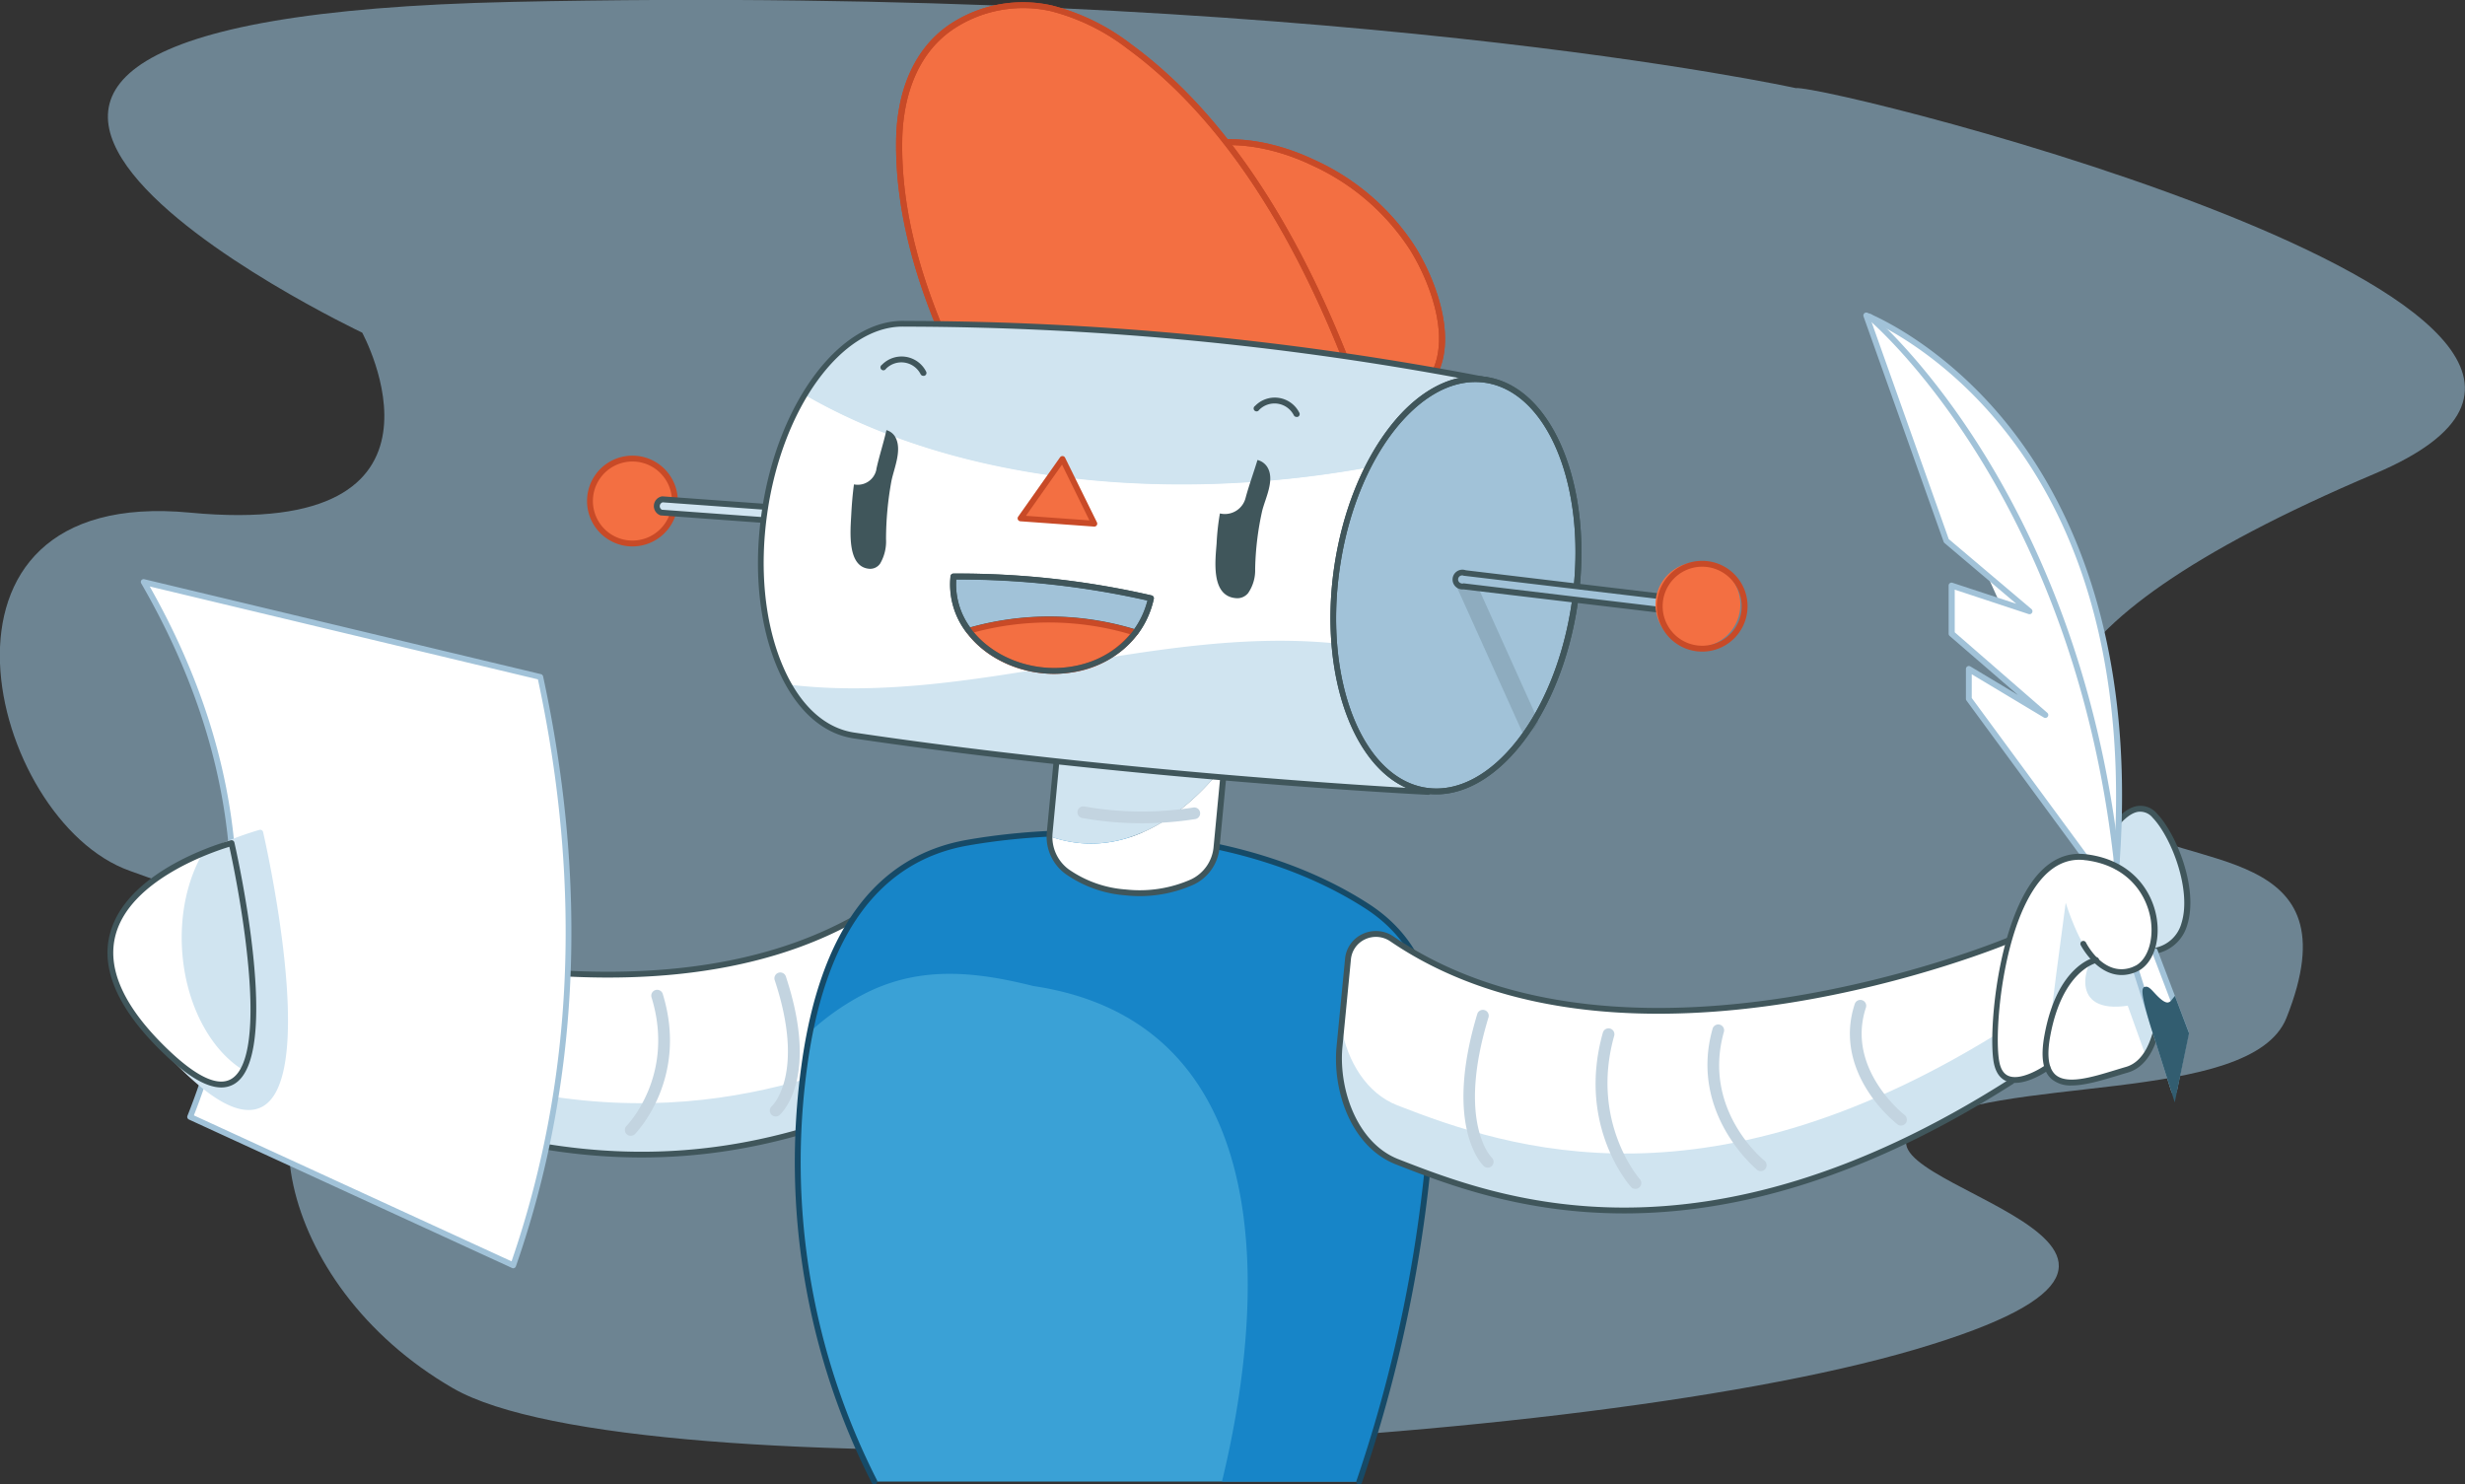 <svg id="Layer_1" data-name="Layer 1" xmlns="http://www.w3.org/2000/svg" viewBox="0 0 612.64 368.93"><rect x="0" y="0" width="612.64" height="368.93" fill="#333333" stroke="none"/><defs><style>.cls-1{fill:#a9d7f3;opacity:0.5;}.cls-1,.cls-14{isolation:isolate;}.cls-2{fill:#fff;}.cls-3{fill:#d0e4f0;}.cls-4{fill:#40565b;}.cls-5{fill:#c3d4e0;}.cls-6{fill:#3aa1d6;}.cls-7{fill:#1785c8;}.cls-8{fill:#164a67;}.cls-9{fill:#a1c2d8;}.cls-10{fill:#d0e4f1;}.cls-11{fill:#325d70;}.cls-12{fill:#f36f42;}.cls-13{fill:#c84a27;}.cls-14{opacity:0.2;}</style></defs><title>Products-core-v2-K-12 ELA-hero</title><path class="cls-1" d="M456.51,35.43c8.48-.9,237.2,56.25,144,95.77s-88.32,67.62-64.07,86.16c16.68,12.76,59.36,5.61,42,49.15-8.78,22-73.22,13.74-92.23,27.53s89,28.62,0,54.85-318.45,35.61-363.42,9.66S69.48,279.3,100.2,271.26s-22.89-28.9-57.82-41.33-55.95-95.74,15-89S100.2,96.2,100.2,96.2-64.31,18.36,137.5,14,456.51,35.43,456.51,35.43Z" transform="translate(-10.18 -13.53)"/><path class="cls-2" d="M75.53,239.85s92.69,36.07,150.83-.25c4.38-2.74,10.34-.23,10.77,4.62L239.22,264c.9,10-3.94,21.86-14.15,25.51-27.68,9.9-76.77,24.9-150.08-18" transform="translate(-10.18 -13.53)"/><path class="cls-3" d="M225.07,276.89c7.53-2.69,12.12-9.84,13.66-17.42l.48,4.58c.9,10-3.94,21.86-14.15,25.51-27.68,9.9-76.77,24.9-150.08-18L75.21,259C148.39,301.75,197.42,286.78,225.07,276.89Z" transform="translate(-10.18 -13.53)"/><path class="cls-4" d="M169.63,301.19c-25.13,0-56.8-6.67-95-29a.73.73,0,0,1,.74-1.26c75.73,44.35,125.53,26.54,149.46,18,7.65-2.74,14.8-12.12,13.67-24.76l-2.09-19.82a5.42,5.42,0,0,0-3.12-4.4,6.76,6.76,0,0,0-6.54.32c-57.78,36.1-150.55.68-151.48.31a.73.73,0,0,1,.53-1.36c.92.36,93,35.52,150.18-.19a8.22,8.22,0,0,1,8-.39,6.84,6.84,0,0,1,3.92,5.56L239.95,264c.91,10.14-3.83,22.41-14.63,26.27C213.26,294.55,194.7,301.19,169.63,301.19Z" transform="translate(-10.18 -13.53)"/><path class="cls-5" d="M102,281.57a1.46,1.46,0,0,1-.84-2.65c.59-.42,14.32-10.32,9.41-23.88a1.46,1.46,0,1,1,2.74-1C119,269.71,103,281.19,102.81,281.3A1.45,1.45,0,0,1,102,281.57Z" transform="translate(-10.18 -13.53)"/><path class="cls-5" d="M136.24,291.79a1.46,1.46,0,0,1-.87-2.63c.62-.46,15.1-11.47,9.89-28.59a1.46,1.46,0,0,1,2.79-.85c5.81,19.11-10.78,31.65-10.95,31.78A1.45,1.45,0,0,1,136.24,291.79Z" transform="translate(-10.18 -13.53)"/><path class="cls-5" d="M166.89,295.81a1.46,1.46,0,0,1-1-2.47c.5-.51,12.08-12.75,6.24-31.87a1.46,1.46,0,1,1,2.79-.85c6.36,20.82-6.39,34.2-6.94,34.76A1.45,1.45,0,0,1,166.89,295.81Z" transform="translate(-10.18 -13.53)"/><path class="cls-5" d="M203,291a1.46,1.46,0,0,1-1-2.55c.15-.13,8.42-8.07.75-31.25a1.46,1.46,0,1,1,2.77-.91c8.37,25.32-1.18,34-1.59,34.36A1.45,1.45,0,0,1,203,291Z" transform="translate(-10.18 -13.53)"/><path class="cls-6" d="M227.49,381.74a175.84,175.84,0,0,1-17.36-103.67c3.29-23.75,12.72-50.24,40.47-55.12,32.36-5.65,71.53-2.15,99.32,15.76,12.94,8.35,17.06,21,16.8,35.44A350.55,350.55,0,0,1,348,381.74" transform="translate(-10.18 -13.53)"/><path class="cls-7" d="M250.6,222.93c32.36-5.65,71.53-2.15,99.32,15.76,12.94,8.35,17.06,21,16.8,35.44A350.55,350.55,0,0,1,348,381.74H313.88C326,331.83,326.13,267.4,267,258.58c-13.86-3.46-27.72-5.2-41.58,1.73a61.59,61.59,0,0,0-13.86,9.6C215.81,248.59,226,227.23,250.6,222.93Z" transform="translate(-10.18 -13.53)"/><path class="cls-8" d="M348,382.47a.71.71,0,0,1-.23,0,.73.73,0,0,1-.46-.92A349.27,349.27,0,0,0,366,274.14c.29-16.09-5.1-27.48-16.47-34.82-29.61-19.09-70.46-20.61-98.8-15.66-22,3.87-35.4,22.21-39.87,54.51a174.32,174.32,0,0,0,17.29,103.24.73.73,0,0,1-1.3.66A175.77,175.77,0,0,1,209.41,278c4.57-33,18.39-51.75,41.06-55.74,28.62-5,69.87-3.45,99.84,15.87,11.83,7.63,17.44,19.43,17.14,36.07A350.77,350.77,0,0,1,348.67,382,.73.73,0,0,1,348,382.47Z" transform="translate(-10.18 -13.53)"/><path class="cls-2" d="M314.37,203.77l-1.94,20.29a10.57,10.57,0,0,1-6,8.66,32.1,32.1,0,0,1-16.56,2.58,29,29,0,0,1-14.52-5.2,10.65,10.65,0,0,1-4.38-8.78C288,227.49,303.7,217.47,314.37,203.77Z" transform="translate(-10.18 -13.53)"/><path class="cls-3" d="M274.14,187.38l41.44,3.95-1.18,12.42c-10.69,13.7-26.42,23.73-43.43,17.6v-.9Z" transform="translate(-10.18 -13.53)"/><path class="cls-4" d="M293.42,236.24a32.81,32.81,0,0,1-3.58-.2A29.72,29.72,0,0,1,275,230.72a11.45,11.45,0,0,1-4.65-10.33l3.15-33.05a.73.73,0,0,1,.8-.66l41.44,3.95a.73.73,0,0,1,.66.79l-3.12,32.72a11.32,11.32,0,0,1-6.46,9.25A32.89,32.89,0,0,1,293.42,236.24Zm-18.56-48-3.08,32.33h0a10,10,0,0,0,4,9A28.29,28.29,0,0,0,290,234.59a31.45,31.45,0,0,0,16.21-2.52A9.86,9.86,0,0,0,311.8,224l3.05-32Zm-3.81,32.26h0Z" transform="translate(-10.18 -13.53)"/><path class="cls-5" d="M294,218.13a85,85,0,0,1-14.92-1.32,1.46,1.46,0,0,1,.51-2.87,82.11,82.11,0,0,0,27.1.29,1.46,1.46,0,1,1,.45,2.88A85.09,85.09,0,0,1,294,218.13Z" transform="translate(-10.18 -13.53)"/><path class="cls-2" d="M137.75,328,57.44,291.09C74.9,247.24,71.77,203,45.92,158.18l98.57,23.59C155.49,232.71,153.93,281.57,137.75,328Z" transform="translate(-10.18 -13.53)"/><path class="cls-9" d="M137.75,328.73a.72.72,0,0,1-.3-.07l-80.31-36.9a.73.73,0,0,1-.37-.93c17.57-44.15,13.71-88.65-11.47-132.28a.72.72,0,0,1,0-.8.73.73,0,0,1,.75-.27l98.57,23.59a.73.73,0,0,1,.54.55c11.26,52.12,9,101.45-6.76,146.62a.73.73,0,0,1-.69.49Zm-79.38-38L137.32,327c15.37-44.57,17.58-93.23,6.55-144.63L47.39,159.28C71.94,202.63,75.63,246.84,58.37,290.72Z" transform="translate(-10.18 -13.53)"/><path class="cls-10" d="M74.85,220.45s-61.13,16.33-20,57.46C97.94,321,74.85,220.45,74.85,220.45Z" transform="translate(-10.18 -13.53)"/><path class="cls-10" d="M71.94,289.39c-4.46,0-10.27-3.63-17.61-11C42.6,266.69,38,255.77,40.61,246c2-7.58,8.59-14.52,18.95-20.08a79.59,79.59,0,0,1,15.11-6.15.73.73,0,0,1,.9.54c.57,2.47,13.73,60.55-.15,68.23A7.06,7.06,0,0,1,71.94,289.39Zm2.37-68c-4.47,1.35-28,9.14-32.3,25-2.48,9.25,2,19.69,13.35,31,8.78,8.78,15.29,12.09,19.35,9.85,5.26-2.91,6.86-15.29,4.61-35.8C77.81,237.75,75,224.6,74.31,221.37Z" transform="translate(-10.18 -13.53)"/><path class="cls-2" d="M67.73,223.06S14,237.42,50.14,273.6C88,311.51,67.73,223.06,67.73,223.06Z" transform="translate(-10.18 -13.53)"/><path class="cls-3" d="M70.61,279.47c7.11-12.91-2.88-56.41-2.88-56.41a63.73,63.73,0,0,0-7.19,2.54c-3.67,6.38-5.66,14.81-5.11,23.93C56.25,263,62.39,274.39,70.61,279.47Z" transform="translate(-10.18 -13.53)"/><path class="cls-4" d="M65.17,283.79c-3.95,0-9.08-3.2-15.55-9.67-10.35-10.35-14.41-20-12.09-28.62,4.32-16.1,29-22.86,30-23.14a.73.73,0,0,1,.9.54c.5,2.17,12.09,53.32-.17,60.11A6.29,6.29,0,0,1,65.17,283.79Zm2-59.81c-4.14,1.26-24.56,8.1-28.26,21.9-2.17,8.11,1.77,17.26,11.72,27.21,7.69,7.69,13.38,10.6,16.92,8.65,4.6-2.54,6-13.41,4-31.41C70.26,238.41,67.85,227,67.19,224Z" transform="translate(-10.18 -13.53)"/><path class="cls-2" d="M509.56,247.16s-94.29,40-153.43-.28a7,7,0,0,0-11,5.12L343,274c-.91,11.11,4,24.24,14.39,28.29,28.15,11,78.09,27.61,152.66-20" transform="translate(-10.18 -13.53)"/><path class="cls-3" d="M357.44,288.22c-7.66-3-12.33-10.91-13.9-19.32L343,274c-.91,11.11,4,24.24,14.39,28.29,28.15,11,78.09,27.61,152.66-20l-.21-13.91C435.44,315.79,385.57,299.19,357.44,288.22Z" transform="translate(-10.18 -13.53)"/><path class="cls-4" d="M413.84,315.09c-25.51,0-44.4-7.36-56.66-12.15-11-4.27-15.77-17.84-14.85-29l2.13-22a7.56,7.56,0,0,1,4.32-6.27,7.75,7.75,0,0,1,7.78.62c58.13,39.59,151.79.61,152.73.21a.73.73,0,0,1,.57,1.34c-.95.4-95.34,39.69-154.12-.35a6.31,6.31,0,0,0-6.33-.5,6.13,6.13,0,0,0-3.49,5.08l-2.13,22c-.85,10.38,3.74,23.56,13.93,27.54,24.34,9.49,75,29.24,152-19.94a.73.73,0,1,1,.79,1.23C471.63,307.69,439.41,315.09,413.84,315.09Z" transform="translate(-10.18 -13.53)"/><path class="cls-5" d="M482.66,293.26a1.45,1.45,0,0,1-.89-.3,35.42,35.42,0,0,1-7.44-8.4c-4.44-7-5.54-14.43-3.16-21.57a1.46,1.46,0,0,1,2.77.92c-5.07,15.24,9.46,26.62,9.61,26.73a1.46,1.46,0,0,1-.89,2.61Z" transform="translate(-10.18 -13.53)"/><path class="cls-5" d="M447.8,304.59a1.45,1.45,0,0,1-.91-.32c-.17-.14-17-14-11.09-35a1.46,1.46,0,1,1,2.81.78c-5.34,19.15,9.48,31.43,10.11,31.94a1.46,1.46,0,0,1-.92,2.59Z" transform="translate(-10.18 -13.53)"/><path class="cls-5" d="M416.63,309a1.45,1.45,0,0,1-1.09-.49c-.55-.62-13.44-15.37-7-38.31a1.46,1.46,0,1,1,2.81.79c-6,21.42,6.26,35.44,6.38,35.58a1.46,1.46,0,0,1-1.09,2.43Z" transform="translate(-10.18 -13.53)"/><path class="cls-5" d="M379.93,303.72a1.45,1.45,0,0,1-1-.4c-.41-.39-10-9.93-1.58-37.85a1.46,1.46,0,0,1,2.79.85c-8,26.21.71,34.8.79,34.89a1.46,1.46,0,0,1-1,2.52Z" transform="translate(-10.18 -13.53)"/><path class="cls-2" d="M475,92.34s50.91,42,61.27,135.16" transform="translate(-10.18 -13.53)"/><path class="cls-3" d="M531.09,226.46s7.75-17.39,14.63-10.22,14.05,30.71,0,33.6" transform="translate(-10.18 -13.53)"/><path class="cls-2" d="M527.95,248s4.93,9.85,13,6.32,7.17-25.58-12.54-27.82-23.74,42.11-21.95,51.07,10.75,2.24,10.75,2.24l11.66-13.29,3.81-13" transform="translate(-10.18 -13.53)"/><path class="cls-2" d="M547.2,258.05s.9,18.66-8.5,21.35-22.85,8.51-19.71-8.51,12-18.73,12-18.73" transform="translate(-10.18 -13.53)"/><path class="cls-3" d="M542,254.36s9.06,6.24.46,8.41c-18.18,4.59-14.32-8.87-12-11.27l4.49,3.42Z" transform="translate(-10.18 -13.53)"/><path class="cls-3" d="M523.58,237.88s3.36,11,7.46,14.28c0,0-8.5,2-11.17,15.75C518.7,274,523.58,237.88,523.58,237.88Z" transform="translate(-10.18 -13.53)"/><polygon class="cls-3" points="536.73 255.26 533.25 262.29 527.02 244.94 532.34 243.03 536.73 255.26"/><path class="cls-4" d="M545.71,250.56a.73.73,0,0,1-.15-1.44,8.53,8.53,0,0,0,6.81-6.22c2.54-8.17-2.53-21.3-7.19-26.16a4,4,0,0,0-3.65-1.45c-4.16.72-8.47,8.52-9.78,11.47a.73.73,0,0,1-1.33-.59c.21-.46,5.1-11.3,10.86-12.31a5.38,5.38,0,0,1,5,1.88c4.85,5.05,10.32,18.64,7.53,27.6a10,10,0,0,1-7.91,7.21Z" transform="translate(-10.18 -13.53)"/><path class="cls-4" d="M525.05,283.29a7.34,7.34,0,0,1-5-1.6c-2.17-1.93-2.74-5.51-1.74-10.94,3.19-17.31,12.25-19.24,12.63-19.32a.73.73,0,1,1,.27,1.43c-.08,0-8.48,1.9-11.47,18.15-.89,4.82-.46,8,1.27,9.59,2.85,2.55,9.14.63,14.68-1.06,1-.3,1.93-.59,2.84-.85,8.75-2.5,8-20.43,8-20.61a.73.73,0,0,1,.69-.76.7.7,0,0,1,.76.69c0,.79.82,19.27-9,22.09-.91.26-1.85.55-2.81.84C532.39,282.07,528.38,283.29,525.05,283.29Z" transform="translate(-10.18 -13.53)"/><path class="cls-2" d="M528.4,226.54,499.5,187.2v-7.43l19,11.41L495.25,171V159.07l19.38,6.37-20.7-17.52L474,91.93s70,26.57,62.23,135.57q0,.66-.1,1.33" transform="translate(-10.18 -13.53)"/><path class="cls-9" d="M536.15,229.55h-.06a.73.73,0,0,1-.67-.78l.1-1.32c2.21-30.92-.84-74.76-28-108.07-13.45-16.51-27.71-24-32.29-26.1l19.28,54.22,20.55,17.39a.73.73,0,0,1-.7,1.25L496,160.07v10.6l23,20a.73.73,0,0,1-.85,1.18l-17.92-10.75V187L529,226.11a.73.73,0,0,1-1.18.86l-28.9-39.34a.73.73,0,0,1-.14-.43v-7.43a.73.73,0,0,1,1.1-.62l11.85,7.11-17-14.69a.73.73,0,0,1-.25-.55V159.07a.73.73,0,0,1,1-.69l15.82,5.2-17.85-15.1a.72.72,0,0,1-.21-.31l-19.91-56a.73.73,0,0,1,.94-.92c.18.07,17.88,6.95,34.35,27.13C523.8,137,541,171,537,227.55l-.1,1.33A.73.73,0,0,1,536.15,229.55Z" transform="translate(-10.18 -13.53)"/><path class="cls-9" d="M536.25,228.23a.73.73,0,0,1-.72-.65c-10.21-91.72-60.5-134.26-61-134.68a.73.73,0,1,1,.93-1.12c.51.42,51.25,43.3,61.53,135.65a.73.73,0,0,1-.64.8Z" transform="translate(-10.18 -13.53)"/><polyline class="cls-2" points="535.53 236.3 543.29 256.77 540.35 271.08 530.76 240.83"/><path class="cls-9" d="M550.53,285.34a.73.73,0,0,1-.69-.51l-9.59-30.25a.73.73,0,1,1,1.39-.44l8.74,27.58,2.34-11.36L545,250.09a.73.73,0,0,1,1.36-.52L554.15,270a.74.74,0,0,1,0,.4l-2.94,14.31a.73.73,0,0,1-.68.58Z" transform="translate(-10.18 -13.53)"/><path class="cls-4" d="M511.05,282.65a5.6,5.6,0,0,1-2.06-.36c-1.69-.67-2.79-2.19-3.26-4.54-1.48-7.39.91-36,11.21-47.21,3.34-3.63,7.22-5.22,11.53-4.73,11.49,1.31,16.7,9.16,17.75,16.07.91,6-1.14,11.45-5,13.14-8.6,3.77-13.88-6.56-13.94-6.66a.73.73,0,0,1,1.3-.65c.19.38,4.72,9.19,12,6,3.2-1.4,4.94-6.28,4.14-11.59-1-6.38-5.8-13.63-16.47-14.84-3.81-.43-7.29,1-10.3,4.27-10,10.87-12.3,38.73-10.86,45.93.37,1.85,1.14,3,2.36,3.47,2.81,1.1,7.5-1.58,9.07-2.71a.73.73,0,1,1,.85,1.18C519.23,279.56,514.88,282.65,511.05,282.65Z" transform="translate(-10.18 -13.53)"/><path class="cls-11" d="M546.43,271.68s-3.94-12-2.92-12.19,4.43,6.28,7,3l3,7.81-2.94,14.31Z" transform="translate(-10.18 -13.53)"/><path class="cls-11" d="M550.68,287.5l-4.94-15.6c-2.48-7.56-3.47-11.84-2.95-12.72l.17-.29.43-.13c.73-.12,1.34.54,2.26,1.54s2.3,2.41,3.27,2.38a1.42,1.42,0,0,0,1-.65l.8-1,3.49,9.21,0,.21Zm-6.53-26.66a97.81,97.81,0,0,0,3,10.61h0l3.26,10.27,2.34-11.36-2.51-6.61a2.47,2.47,0,0,1-1.24.39c-1.68.07-3.19-1.55-4.39-2.85Zm-.71-.64h0Z" transform="translate(-10.18 -13.53)"/><path class="cls-3" d="M200.15,141c3.86-27.16,19.28-47.6,35-47h0a761.2,761.2,0,0,1,144.43,14L365.12,210.33s-72.78-3.63-142.59-14C206.11,194,196.14,169.22,200.15,141Z" transform="translate(-10.18 -13.53)"/><path class="cls-12" d="M361.28,75.23a58,58,0,0,0-24.68-21.3c-9.44-4.45-20.79-6.81-31-3.52a35.66,35.66,0,0,0-21.13,19c-4,8.61-4.77,17.93-4.29,27.05a18.74,18.74,0,0,0,1.38,7.05,20.68,20.68,0,0,0,3.66,5c8.6,9.42,19.09,18.47,32.53,20.68,10.34,1.75,21.08-.93,30.45-5.46,8.46-4.1,15.92-10.65,19.21-18.91C370.91,95.68,366.08,83,361.28,75.23Z" transform="translate(-10.18 -13.53)"/><path class="cls-13" d="M324.28,130.47a40,40,0,0,1-6.68-.55c-14.45-2.37-25.2-12.42-32.95-20.91a21.31,21.31,0,0,1-3.77-5.11,19.41,19.41,0,0,1-1.46-7.39c-.57-10.81.86-19.77,4.36-27.36a36.52,36.52,0,0,1,21.56-19.43c9.22-3,20.43-1.7,31.56,3.56a58.59,58.59,0,0,1,25,21.56h0c5.08,8.17,9.74,21,6.18,30.24-3.13,7.85-10.08,14.71-19.58,19.31C342.4,127.34,333.71,130.47,324.28,130.47ZM315.76,49.6a32.46,32.46,0,0,0-10,1.5,35,35,0,0,0-20.69,18.66c-3.4,7.37-4.78,16.11-4.22,26.71a18,18,0,0,0,1.33,6.82,19.93,19.93,0,0,0,3.5,4.72c7.61,8.34,18.12,18.18,32.13,20.47,11.54,2,22.69-1.86,30-5.4,9.17-4.44,15.86-11,18.85-18.53,3.37-8.74-1.16-21.05-6.05-28.93a57.15,57.15,0,0,0-24.37-21C331.78,52.47,324.14,49.6,315.76,49.6Z" transform="translate(-10.18 -13.53)"/><path class="cls-13" d="M324.28,130.47a40,40,0,0,1-6.68-.55c-14.45-2.37-25.2-12.42-32.95-20.91a21.31,21.31,0,0,1-3.77-5.11,19.41,19.41,0,0,1-1.46-7.39c-.57-10.81.86-19.77,4.36-27.36a36.52,36.52,0,0,1,21.56-19.43c9.22-3,20.43-1.7,31.56,3.56a58.59,58.59,0,0,1,25,21.56h0c5.08,8.17,9.74,21,6.18,30.24-3.13,7.85-10.08,14.71-19.58,19.31C342.4,127.34,333.71,130.47,324.28,130.47ZM315.76,49.6a32.46,32.46,0,0,0-10,1.5,35,35,0,0,0-20.69,18.66c-3.4,7.37-4.78,16.11-4.22,26.71a18,18,0,0,0,1.33,6.82,19.93,19.93,0,0,0,3.5,4.72c7.61,8.34,18.12,18.18,32.13,20.47,11.54,2,22.69-1.86,30-5.4,9.17-4.44,15.86-11,18.85-18.53,3.37-8.74-1.16-21.05-6.05-28.93a57.15,57.15,0,0,0-24.37-21C331.78,52.47,324.14,49.6,315.76,49.6Z" transform="translate(-10.18 -13.53)"/><path class="cls-12" d="M346.22,107c-11-29.12-28.24-62.12-55.37-82a53.64,53.64,0,0,0-19.27-9.46A31.92,31.92,0,0,0,247,20c-9.58,6.27-13.16,17.45-13.32,28.32C233.32,68.16,240,88.09,249,106.52Z" transform="translate(-10.18 -13.53)"/><path class="cls-13" d="M346.22,107.78h0L249,107.25a.73.73,0,0,1-.65-.41c-10.67-21.75-15.72-40.9-15.45-58.55.2-13,5-23.29,13.66-28.92a32.8,32.8,0,0,1,25.19-4.45,54.11,54.11,0,0,1,19.55,9.59c22.43,16.4,41.14,44.08,55.61,82.28a.73.73,0,0,1-.68,1Zm-96.76-2,95.7.52c-14.31-37.41-32.73-64.54-54.74-80.64a52.65,52.65,0,0,0-19-9.34,31.33,31.33,0,0,0-24,4.26c-11.05,7.23-12.88,20.47-13,27.72C234.09,65.61,239,84.42,249.46,105.79Z" transform="translate(-10.18 -13.53)"/><path class="cls-13" d="M346.22,107.78h0L249,107.25a.73.73,0,0,1-.65-.41c-10.67-21.75-15.72-40.9-15.45-58.55.2-13,5-23.29,13.66-28.92a32.8,32.8,0,0,1,25.19-4.45,54.11,54.11,0,0,1,19.55,9.59c22.43,16.4,41.14,44.08,55.61,82.28a.73.73,0,0,1-.68,1Zm-96.76-2,95.7.52c-14.31-37.41-32.73-64.54-54.74-80.64a52.65,52.65,0,0,0-19-9.34,31.33,31.33,0,0,0-24,4.26c-11.05,7.23-12.88,20.47-13,27.72C234.09,65.61,239,84.42,249.46,105.79Z" transform="translate(-10.18 -13.53)"/><circle class="cls-12" cx="167.36" cy="138.05" r="10.55" transform="translate(18.71 291.54) rotate(-89.86)"/><path class="cls-13" d="M167.36,149.33h0a11.28,11.28,0,0,1,0-22.56h0a11.28,11.28,0,0,1,0,22.56Zm0-21.1a9.82,9.82,0,0,0,0,19.64h0a9.82,9.82,0,0,0,0-19.64Z" transform="translate(-10.18 -13.53)"/><path class="cls-3" d="M226.6,144.69a1.72,1.72,0,0,0,.11-3.33l-51.89-3.76a1.72,1.72,0,0,0-.25,3.33l51.89,3.76Z" transform="translate(-10.18 -13.53)"/><path class="cls-4" d="M226.69,145.42h-.22l-52.12-3.8a2.45,2.45,0,0,1,.35-4.73l.09,0h.09l52.05,3.79a2.45,2.45,0,0,1-.16,4.73Zm-52-5.21L226.51,144a1,1,0,0,0,.06-1.88l-51.69-3.75a1,1,0,0,0-.14,1.87Z" transform="translate(-10.18 -13.53)"/><path class="cls-2" d="M371,125a20.89,20.89,0,0,1,6.36-1.07l-7.94,55.85A91.13,91.13,0,0,0,341,173.33c-44.63-4.06-90.36,15.64-134.63,10.36-5.92-10.36-8.56-25.88-6.08-42.69a78.84,78.84,0,0,1,10-29.28C255.3,137.71,319.06,139.15,371,125Z" transform="translate(-10.18 -13.53)"/><path class="cls-3" d="M235.16,94h0a761.2,761.2,0,0,1,144.43,14l-2.19,15.94a20.89,20.89,0,0,0-6.28,1c-52,14.13-115.73,12.7-160.9-13.34C216.88,100.51,226,93.65,235.16,94Z" transform="translate(-10.18 -13.53)"/><path class="cls-4" d="M365.12,211.06h0c-.73,0-73.62-3.75-142.66-14-8.2-1.16-15.1-7.7-19.42-18.39s-5.53-24-3.57-37.73c3.88-27.31,19.61-48.3,35.75-47.65a763.72,763.72,0,0,1,144.55,14,.73.73,0,0,1,.58.82L365.84,210.43A.73.73,0,0,1,365.12,211.06ZM234.53,94.7c-15.24,0-29.93,20.19-33.66,46.41h0c-1.93,13.53-.69,26.66,3.48,37s10.61,16.41,18.28,17.5c65.45,9.74,134.37,13.58,141.86,14l14.28-101A762.31,762.31,0,0,0,235.15,94.71ZM200.15,141h0Z" transform="translate(-10.18 -13.53)"/><ellipse class="cls-9" cx="372.04" cy="158.98" rx="51.58" ry="29.87" transform="translate(151.51 491.04) rotate(-81.81)"/><path class="cls-4" d="M367.17,210.94a18.22,18.22,0,0,1-2.59-.18c-16.7-2.4-26.94-27.59-22.83-56.14,2-13.76,7-26.27,14-35.2S371.32,106,379.49,107.2h0c16.7,2.4,26.94,27.59,22.83,56.14C398.42,190.41,383,210.94,367.17,210.94Zm9.68-102.47c-6.87,0-13.87,4.13-20,11.85-6.89,8.74-11.76,21-13.7,34.51-4,27.76,5.69,52.2,21.6,54.49s32.09-18.43,36.09-46.19-5.69-52.2-21.6-54.49h0A17,17,0,0,0,376.86,108.47Z" transform="translate(-10.18 -13.53)"/><path class="cls-4" d="M367.17,210.94a18.22,18.22,0,0,1-2.59-.18c-16.7-2.4-26.94-27.59-22.83-56.14,2-13.76,7-26.27,14-35.2S371.32,106,379.49,107.2h0c16.7,2.4,26.94,27.59,22.83,56.14C398.42,190.41,383,210.94,367.17,210.94Zm9.68-102.47c-6.87,0-13.87,4.13-20,11.85-6.89,8.74-11.76,21-13.7,34.51-4,27.76,5.69,52.2,21.6,54.49s32.09-18.43,36.09-46.19-5.69-52.2-21.6-54.49h0A17,17,0,0,0,376.86,108.47Z" transform="translate(-10.18 -13.53)"/><path class="cls-4" d="M313.37,141.13a5.31,5.31,0,0,0,6.4-3.93v0c.85-3.14,2-6.24,2.94-9.35a4,4,0,0,1,2.65,2.14c1.53,3.11-.69,7.38-1.47,10.44a72.24,72.24,0,0,0-1.76,14.49,10,10,0,0,1-1.74,6,3.45,3.45,0,0,1-3,1.27c-6.34-.48-5.15-9.46-4.84-13.61A59.72,59.72,0,0,1,313.37,141.13Z" transform="translate(-10.18 -13.53)"/><path class="cls-4" d="M222.42,133.91a4.72,4.72,0,0,0,5.57-3.69q0-.19.06-.38c.7-3.14,1.74-6.27,2.44-9.41a3.64,3.64,0,0,1,2.39,2.09c1.41,3.09-.48,7.39-1.13,10.46a80.88,80.88,0,0,0-1.36,14.53,10.93,10.93,0,0,1-1.45,6.06,3,3,0,0,1-2.64,1.32c-5.65-.38-4.77-9.35-4.55-13.53C221.88,138.87,222.09,136.34,222.42,133.91Z" transform="translate(-10.18 -13.53)"/><polygon class="cls-12" points="271.98 130.14 253.64 128.82 264.06 114.08 271.98 130.14"/><path class="cls-13" d="M282.16,144.4h-.05l-18.34-1.32a.73.73,0,0,1-.54-1.15l10.41-14.75a.73.73,0,0,1,1.25.1l7.92,16.07a.73.73,0,0,1-.65,1.05Zm-17-2.68,15.78,1.14L274.13,129Z" transform="translate(-10.18 -13.53)"/><path class="cls-9" d="M251,170.28c-.24-.33-.5-.66-.72-1a18.84,18.84,0,0,1-3.12-12.49,213.88,213.88,0,0,1,49.11,5.41,22,22,0,0,1-3.9,8.51A72.4,72.4,0,0,0,251,170.28Z" transform="translate(-10.18 -13.53)"/><path class="cls-4" d="M292.39,171.44a.73.73,0,0,1-.21,0,71.5,71.5,0,0,0-41-.42.73.73,0,0,1-.79-.27l-.2-.26c-.19-.25-.38-.51-.55-.77a19.59,19.59,0,0,1-3.24-13,.73.73,0,0,1,.72-.65,213.74,213.74,0,0,1,49.28,5.43.73.73,0,0,1,.55.87,22.56,22.56,0,0,1-4,8.79A.73.73,0,0,1,292.39,171.44Zm-21.4-4.7a73,73,0,0,1,21.12,3.12,21.06,21.06,0,0,0,3.3-7.11,213.67,213.67,0,0,0-47.57-5.23,18.14,18.14,0,0,0,3.06,11.35c.13.2.27.39.4.57A73.1,73.1,0,0,1,271,166.74Z" transform="translate(-10.18 -13.53)"/><path class="cls-12" d="M292.32,170.71a24.25,24.25,0,0,1-16.19,9.23c-9.48,1.37-19.64-2.36-25.11-9.66A72.4,72.4,0,0,1,292.32,170.71Z" transform="translate(-10.18 -13.53)"/><path class="cls-13" d="M272.19,181c-8.58,0-17-3.85-21.75-10.24a.73.73,0,0,1,.38-1.14,72.93,72.93,0,0,1,41.72.43.73.73,0,0,1,.36,1.14,25.14,25.14,0,0,1-16.68,9.51A28.06,28.06,0,0,1,272.19,181Zm-19.92-10.26c5.35,6.43,14.75,9.84,23.75,8.53a23.72,23.72,0,0,0,15-8.13A71.46,71.46,0,0,0,252.27,170.69Z" transform="translate(-10.18 -13.53)"/><path class="cls-4" d="M272.21,181c-9.07,0-17.94-4.32-22.52-11.27a19.59,19.59,0,0,1-3.24-13,.73.73,0,0,1,.72-.65,215.45,215.45,0,0,1,49.21,5.43.73.73,0,0,1,.55.87c-2.15,9.76-10.08,16.77-20.7,18.3A28,28,0,0,1,272.21,181Zm-24.37-23.44a18.14,18.14,0,0,0,3.06,11.35c5,7.53,15.3,11.78,25.12,10.35s17.08-7.69,19.32-16.47a213.48,213.48,0,0,0-47-5.23Z" transform="translate(-10.18 -13.53)"/><path class="cls-4" d="M239.64,106.93a.73.73,0,0,1-.65-.4,5.37,5.37,0,0,0-8.63-1.33.73.73,0,1,1-1-1,6.83,6.83,0,0,1,11,1.69.73.73,0,0,1-.65,1.06Z" transform="translate(-10.18 -13.53)"/><path class="cls-4" d="M332.39,117.14a.73.73,0,0,1-.65-.4,5.38,5.38,0,0,0-8.63-1.33.73.73,0,1,1-1-1,6.83,6.83,0,0,1,11,1.69.73.73,0,0,1-.32,1A.74.74,0,0,1,332.39,117.14Z" transform="translate(-10.18 -13.53)"/><g class="cls-14"><path class="cls-4" d="M373.45,156.15a1.72,1.72,0,0,1,2.2.83l16.12,35.76a5.5,5.5,0,0,0-.69,1.12l-.17.14a15.81,15.81,0,0,0-1.47,1.72L372.6,158.41A1.72,1.72,0,0,1,373.45,156.15Z" transform="translate(-10.18 -13.53)"/><path class="cls-4" d="M389.44,196.45h-.08a.73.73,0,0,1-.59-.42l-16.84-37.31a2.47,2.47,0,0,1,1.21-3.22h0a2.46,2.46,0,0,1,3.14,1.19l16.13,35.78a.73.73,0,0,1-.1.75,4.77,4.77,0,0,0-.6,1,.75.75,0,0,1-.21.26l-.17.14a15.56,15.56,0,0,0-1.34,1.58A.73.73,0,0,1,389.44,196.45Zm-15.69-39.63a1,1,0,0,0-.48,1.29l16.34,36.21q.38-.44.78-.85l.1-.08a6.17,6.17,0,0,1,.44-.75L375,157.29A1,1,0,0,0,373.75,156.82Z" transform="translate(-10.18 -13.53)"/></g><path class="cls-9" d="M425.82,165.43a1.72,1.72,0,0,0,.16-3.33l-51.7-6.18a1.72,1.72,0,1,0-.4,3.31l51.68,6.19Z" transform="translate(-10.18 -13.53)"/><path class="cls-4" d="M425.82,166.16h-.26L373.88,160a2.45,2.45,0,0,1-2.51-3.35,2.45,2.45,0,0,1,3.09-1.4l51.61,6.17a2.49,2.49,0,0,1,1.78,1.85,2.46,2.46,0,0,1-1.88,2.91Zm-51.94-7.65H374l51.68,6.19h.08a1,1,0,0,0,0-1.91l-51.56-6.15-.18,0a1,1,0,1,0-.74,1.85,1,1,0,0,0,.5.06Z" transform="translate(-10.18 -13.53)"/><circle class="cls-12" cx="433.23" cy="164.19" r="10.55" transform="matrix(0, -1, 1, 0, 257.8, 583.49)"/><path class="cls-13" d="M433.23,175.47h0a11.28,11.28,0,0,1,0-22.56h0a11.28,11.28,0,0,1,0,22.56Zm0-21.1a9.82,9.82,0,0,0,0,19.64h0a9.82,9.82,0,0,0,0-19.64Z" transform="translate(-10.18 -13.53)"/></svg>